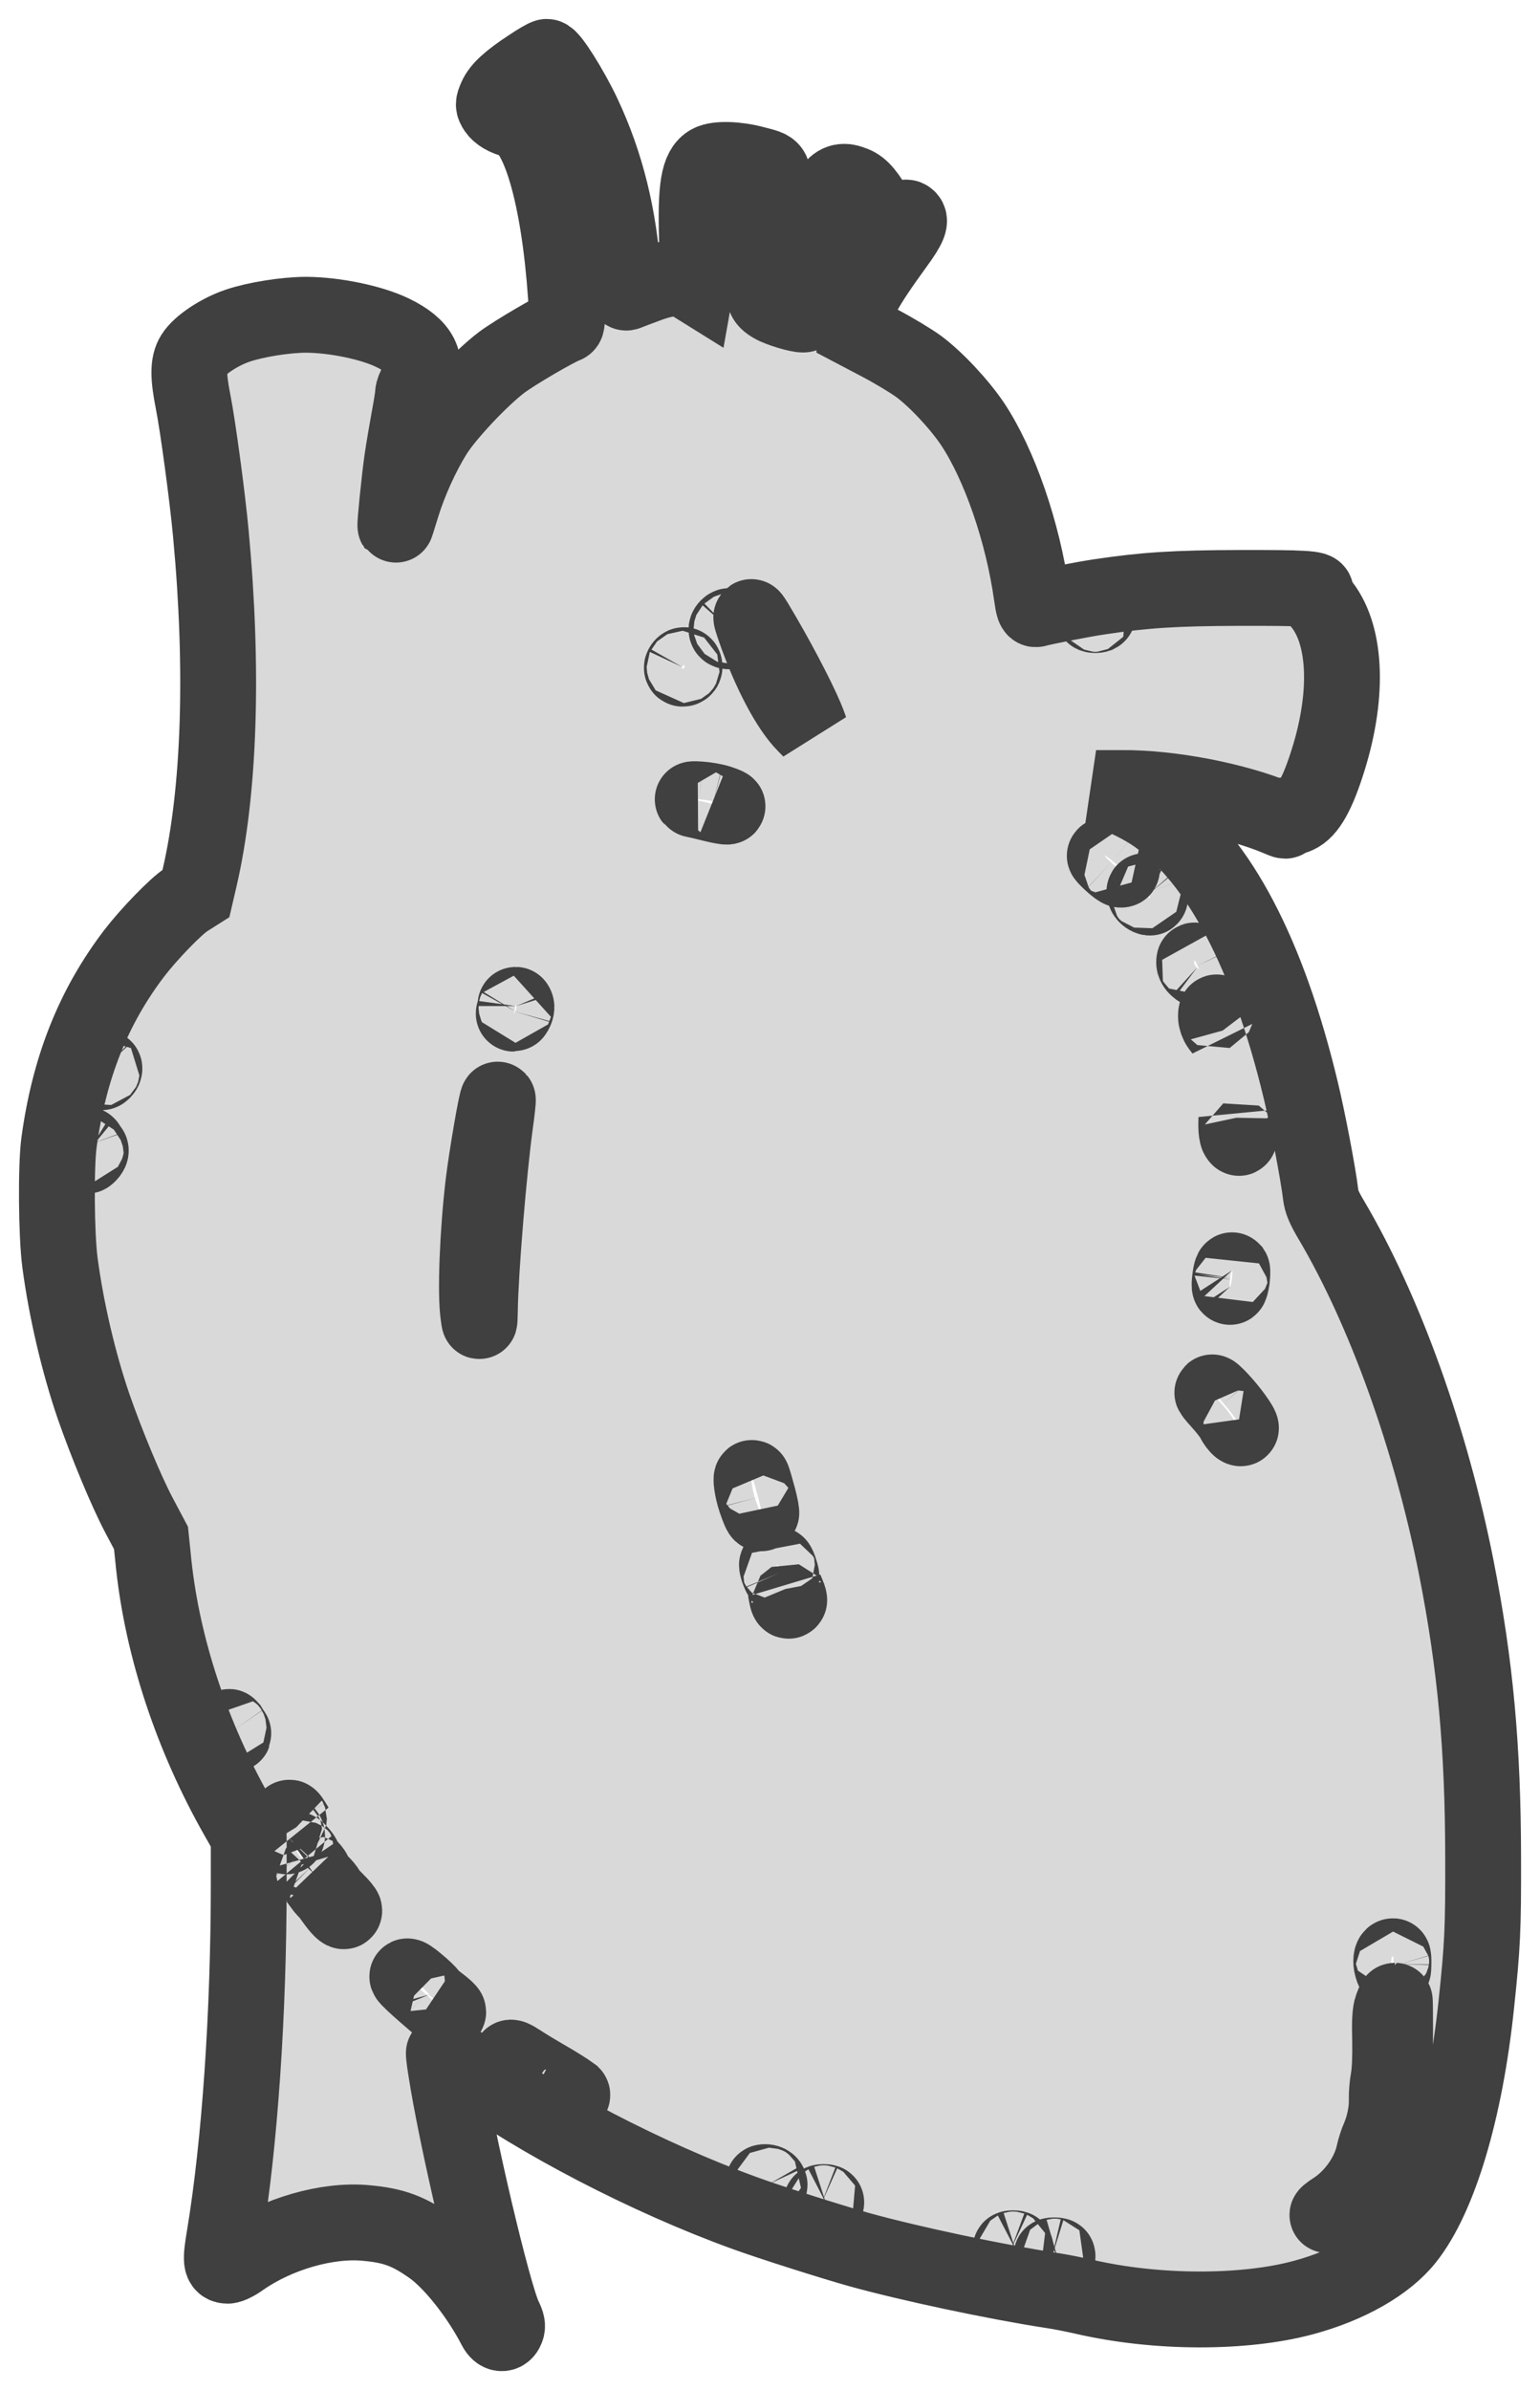 <?xml version="1.0" encoding="UTF-8"?>
<svg xmlns="http://www.w3.org/2000/svg" width="40.617" height="63.007" viewBox="96.191 409.06 40.617 63.007" preserveAspectRatio="none">
  <g>
    <defs>
      <path id="s-Path_3-5119c" d="M110.161 410.823 C109.631 411.17 109.37 411.409 109.273 411.634 C109.197 411.812 109.197 411.831 109.268 411.943 C109.343 412.065 109.529 412.173 109.746 412.225 C110.391 412.365 110.93 414.194 111.116 416.861 C111.156 417.499 111.156 417.616 111.103 417.63 C110.864 417.715 109.772 418.352 109.427 418.61 C108.879 419.023 107.973 419.984 107.65 420.499 C107.314 421.038 106.982 421.77 106.788 422.407 C106.699 422.703 106.624 422.933 106.62 422.928 C106.602 422.9 106.73 421.634 106.801 421.156 C106.841 420.884 106.921 420.415 106.978 420.106 C107.035 419.801 107.084 419.501 107.084 419.435 C107.084 419.374 107.137 419.243 107.199 419.144 C107.517 418.633 107.296 418.193 106.545 417.832 C105.983 417.56 105.019 417.363 104.268 417.358 C103.728 417.358 102.933 417.485 102.464 417.644 C101.978 417.808 101.46 418.151 101.292 418.422 C101.151 418.652 101.151 418.98 101.284 419.651 C101.407 420.265 101.664 422.164 101.752 423.125 C102.088 426.711 101.982 429.932 101.456 432.197 L101.359 432.614 L101.116 432.768 C100.837 432.942 100.125 433.678 99.732 434.189 C98.653 435.605 98.016 437.204 97.747 439.182 C97.663 439.81 97.676 441.615 97.773 442.347 C97.937 443.589 98.268 445 98.662 446.144 C99.007 447.133 99.515 448.357 99.851 448.995 L100.174 449.604 L100.245 450.298 C100.483 452.511 101.257 454.846 102.455 456.955 L102.751 457.476 L102.751 458.713 C102.751 462.15 102.513 465.577 102.115 467.991 C102 468.671 102.013 468.788 102.199 468.788 C102.256 468.788 102.42 468.709 102.561 468.606 C103.499 467.949 104.825 467.565 105.846 467.663 C106.58 467.729 106.969 467.874 107.579 468.305 C108.114 468.685 108.822 469.576 109.259 470.425 C109.348 470.598 109.485 470.617 109.547 470.462 C109.582 470.382 109.569 470.312 109.489 470.148 C109.197 469.553 108.22 465.403 107.946 463.589 C107.911 463.369 107.889 463.181 107.898 463.177 C107.906 463.167 108.172 463.35 108.494 463.589 C110.342 464.949 113.269 466.472 115.833 467.401 C116.497 467.644 118.11 468.155 118.844 468.362 C120.175 468.732 122.474 469.22 123.951 469.445 C124.145 469.473 124.525 469.548 124.791 469.609 C126.678 470.045 128.991 470.054 130.569 469.628 C131.754 469.309 132.753 468.741 133.279 468.08 C134.15 466.988 134.84 464.681 135.131 461.873 C135.291 460.359 135.313 459.918 135.308 458.029 C135.304 455.117 135.105 452.947 134.601 450.387 C133.929 446.988 132.713 443.608 131.312 441.235 C131.117 440.907 131.046 440.743 131.024 440.556 C130.958 439.998 130.684 438.568 130.498 437.799 C129.636 434.212 128.349 431.756 126.705 430.574 C126.36 430.326 125.803 430.049 125.409 429.927 L125.1 429.834 L125.772 429.834 C127.059 429.824 128.774 430.157 129.888 430.621 C130.118 430.72 130.122 430.72 130.074 430.626 C130.029 430.542 130.034 430.537 130.14 430.579 C130.224 430.612 130.295 430.607 130.396 430.56 C130.693 430.434 130.949 429.97 131.228 429.069 C131.776 427.302 131.687 425.727 131.002 424.934 C130.874 424.789 130.843 424.719 130.878 424.681 C130.976 424.578 130.569 424.555 128.88 424.559 C127.165 424.564 126.382 424.616 125.188 424.794 C124.746 424.859 123.694 425.066 123.526 425.117 C123.469 425.136 123.446 425.07 123.402 424.756 C123.168 423.087 122.553 421.306 121.842 420.237 C121.492 419.716 120.873 419.055 120.418 418.718 C120.224 418.577 119.768 418.301 119.401 418.108 L118.734 417.757 L118.738 417.499 C118.747 417.1 118.99 416.646 119.826 415.497 C120.162 415.038 120.237 414.85 120.109 414.798 C120.073 414.784 119.963 414.817 119.861 414.873 C119.755 414.93 119.644 414.958 119.591 414.944 C119.543 414.925 119.392 414.733 119.26 414.517 C118.986 414.081 118.866 413.959 118.623 413.884 C118.38 413.804 118.23 413.875 118.062 414.142 C117.805 414.541 117.602 415.431 117.5 416.622 C117.465 417.002 117.429 417.33 117.412 417.344 C117.372 417.386 116.908 417.264 116.642 417.143 C116.488 417.068 116.399 416.997 116.368 416.913 C116.276 416.65 116.324 415.769 116.505 414.339 C116.62 413.462 116.651 413.528 116.077 413.378 C115.617 413.256 115.108 413.242 114.914 413.345 C114.613 413.509 114.534 414.001 114.573 415.366 C114.591 415.881 114.591 416.369 114.573 416.453 L114.547 416.599 L114.388 416.5 C114.145 416.346 113.786 416.369 113.251 416.571 C113.008 416.66 112.778 416.749 112.734 416.767 C112.672 416.796 112.659 416.749 112.633 416.388 C112.518 414.747 112.182 413.387 111.571 412.084 C111.244 411.395 110.718 410.56 110.612 410.56 C110.581 410.56 110.378 410.677 110.161 410.823 Z M125.135 425.267 C125.104 425.277 125.051 425.277 125.025 425.267 C124.994 425.253 125.016 425.244 125.078 425.244 C125.14 425.244 125.162 425.253 125.135 425.267 Z M116.333 425.844 C116.837 426.711 117.376 427.761 117.522 428.183 L117.566 428.305 L117.429 428.165 C116.996 427.733 116.492 426.772 116.103 425.656 C115.94 425.183 115.957 425.197 116.333 425.844 Z M115.484 425.633 C115.484 425.67 115.453 425.703 115.418 425.703 C115.347 425.703 115.329 425.647 115.382 425.595 C115.431 425.539 115.484 425.558 115.484 425.633 Z M114.246 426.641 C114.246 426.664 114.224 426.688 114.198 426.688 C114.176 426.688 114.167 426.664 114.18 426.641 C114.193 426.613 114.215 426.594 114.229 426.594 C114.237 426.594 114.246 426.613 114.246 426.641 Z M115.166 430.227 C115.52 430.345 115.418 430.359 114.993 430.256 C114.79 430.204 114.565 430.152 114.489 430.138 C114.419 430.129 114.485 430.124 114.644 430.134 C114.803 430.143 115.038 430.185 115.166 430.227 Z M125.538 431.761 C125.799 431.971 125.812 431.986 125.754 431.986 C125.723 431.986 125.608 431.901 125.498 431.798 C125.255 431.573 125.277 431.55 125.538 431.761 Z M126.471 432.642 C126.541 432.722 126.541 432.736 126.484 432.712 C126.444 432.693 126.4 432.651 126.387 432.614 C126.356 432.525 126.378 432.529 126.471 432.642 Z M127.775 434.517 C127.828 434.625 127.828 434.63 127.761 434.569 C127.717 434.536 127.686 434.475 127.686 434.433 C127.686 434.348 127.7 434.358 127.775 434.517 Z M109.781 435.722 C109.732 435.802 109.732 435.802 109.754 435.722 C109.768 435.675 109.781 435.61 109.785 435.581 C109.785 435.539 109.794 435.539 109.807 435.581 C109.821 435.614 109.807 435.675 109.781 435.722 Z M128.376 436.003 L128.438 436.228 L128.349 436.111 C128.301 436.046 128.261 435.933 128.261 435.858 C128.261 435.675 128.296 435.722 128.376 436.003 Z M98.91 437.297 C98.865 437.34 98.861 437.335 98.887 437.269 C98.901 437.222 98.927 437.199 98.94 437.213 C98.954 437.227 98.94 437.265 98.91 437.297 Z M109.25 438.694 C109.082 439.927 108.861 442.581 108.848 443.603 C108.839 443.955 108.839 443.959 108.808 443.73 C108.724 443.158 108.786 441.564 108.941 440.251 C109.025 439.557 109.29 438.015 109.321 438.047 C109.33 438.057 109.299 438.348 109.25 438.694 Z M128.876 438.995 C128.88 439.074 128.871 439.074 128.836 439.018 C128.814 438.98 128.796 438.854 128.796 438.737 L128.8 438.526 L128.84 438.713 C128.858 438.816 128.876 438.943 128.876 438.995 Z M98.565 439.355 C98.596 439.374 98.591 439.412 98.556 439.459 C98.463 439.576 98.436 439.548 98.459 439.355 C98.467 439.262 98.485 439.215 98.498 439.252 C98.512 439.29 98.543 439.337 98.565 439.355 Z M128.681 442.792 C128.663 442.909 128.637 442.998 128.628 442.984 C128.615 442.97 128.619 442.862 128.637 442.745 C128.65 442.623 128.677 442.534 128.69 442.548 C128.699 442.562 128.694 442.67 128.681 442.792 Z M128.464 446.06 C128.739 446.369 129.017 446.786 128.889 446.702 C128.845 446.674 128.765 446.571 128.721 446.477 C128.677 446.388 128.517 446.182 128.367 446.018 C128.221 445.858 128.133 445.746 128.173 445.769 C128.208 445.788 128.341 445.919 128.464 446.06 Z M116.187 448.53 C116.324 449.06 116.289 449.102 116.121 448.61 C116.028 448.338 115.975 447.958 116.037 448.029 C116.05 448.038 116.116 448.268 116.187 448.53 Z M116.802 450.621 C116.802 450.645 116.775 450.603 116.744 450.528 C116.709 450.448 116.682 450.354 116.682 450.317 C116.682 450.279 116.713 450.321 116.744 450.41 C116.775 450.499 116.802 450.593 116.802 450.621 Z M117.005 451.25 C116.978 451.282 116.956 451.24 116.93 451.09 L116.903 450.95 L116.961 451.09 C116.996 451.165 117.014 451.24 117.005 451.25 Z M102.309 454.7 C102.371 454.789 102.371 454.789 102.3 454.728 C102.256 454.695 102.221 454.644 102.221 454.616 C102.221 454.588 102.225 454.578 102.234 454.588 C102.239 454.597 102.274 454.649 102.309 454.7 Z M103.923 457.101 L104.003 457.232 L103.91 457.143 C103.857 457.091 103.812 457.035 103.812 457.011 C103.812 456.946 103.843 456.969 103.923 457.101 Z M103.759 457.466 C103.746 457.48 103.72 457.457 103.706 457.41 C103.68 457.344 103.684 457.34 103.728 457.382 C103.759 457.415 103.773 457.452 103.759 457.466 Z M104.122 457.935 C104.179 458.001 104.206 458.052 104.179 458.052 C104.153 458.052 104.1 458.001 104.06 457.935 C104.02 457.869 103.994 457.818 104.003 457.818 C104.011 457.818 104.064 457.869 104.122 457.935 Z M104.471 458.451 C104.458 458.46 104.4 458.404 104.343 458.32 L104.241 458.169 L104.37 458.296 C104.436 458.366 104.484 458.437 104.471 458.451 Z M104.825 458.915 C104.812 458.929 104.745 458.859 104.679 458.765 L104.551 458.591 L104.701 458.741 C104.781 458.826 104.838 458.906 104.825 458.915 Z M105.271 459.426 C105.271 459.492 105.152 459.374 104.997 459.159 L104.856 458.966 L105.064 459.177 C105.179 459.29 105.271 459.402 105.271 459.426 Z M132.943 460.828 C132.939 461.015 132.939 461.02 132.903 460.898 C132.868 460.776 132.885 460.631 132.93 460.631 C132.939 460.631 132.947 460.72 132.943 460.828 Z M107.513 461.643 C107.522 461.676 107.641 461.779 107.774 461.878 C107.906 461.976 108.013 462.075 108.013 462.098 C108.013 462.126 107.977 462.112 107.937 462.075 C107.893 462.037 107.654 461.836 107.407 461.62 C107.164 461.409 106.947 461.207 106.934 461.17 C106.921 461.132 107.04 461.207 107.199 461.343 C107.358 461.475 107.5 461.611 107.513 461.643 Z M132.987 462.562 C132.987 465.024 132.501 466.627 131.555 467.265 C131.435 467.349 131.285 467.433 131.223 467.452 C131.161 467.471 131.232 467.41 131.378 467.316 C131.882 466.993 132.297 466.411 132.421 465.854 C132.448 465.727 132.514 465.516 132.572 465.389 C132.7 465.089 132.775 464.705 132.766 464.405 C132.762 464.274 132.779 464.034 132.81 463.866 C132.846 463.678 132.863 463.289 132.855 462.858 C132.841 462.333 132.855 462.112 132.903 461.976 C132.939 461.883 132.969 461.803 132.978 461.803 C132.983 461.803 132.987 462.145 132.987 462.562 Z M109.918 463.434 C110.024 463.505 110.294 463.669 110.51 463.795 C110.833 463.978 111.147 464.175 111.28 464.274 C111.289 464.283 111.289 464.297 111.275 464.311 C111.24 464.349 109.648 463.378 109.648 463.322 C109.648 463.275 109.732 463.312 109.918 463.434 Z M116.479 466.632 C116.514 466.693 116.457 466.693 116.368 466.632 C116.311 466.594 116.311 466.585 116.377 466.585 C116.417 466.585 116.466 466.604 116.479 466.632 Z M117.973 467.133 C117.942 467.143 117.889 467.143 117.863 467.133 C117.832 467.119 117.854 467.11 117.916 467.11 C117.978 467.11 118 467.119 117.973 467.133 Z M122.969 468.352 C122.938 468.362 122.885 468.362 122.858 468.352 C122.828 468.338 122.85 468.329 122.912 468.329 C122.973 468.329 122.996 468.338 122.969 468.352 Z M124.074 468.54 C124.043 468.549 123.981 468.549 123.942 468.54 C123.897 468.526 123.924 468.516 123.995 468.516 C124.07 468.516 124.101 468.526 124.074 468.54 Z "></path>
    </defs>
    <g style="mix-blend-mode:normal">
      <use xmlns:xlink="http://www.w3.org/1999/xlink" xlink:href="#s-Path_3-5119c" fill="#D9D9D9" fill-opacity="1.0" stroke-width="2.0" stroke="#404040" stroke-linecap="butt"></use>
    </g>
  </g>
</svg>
